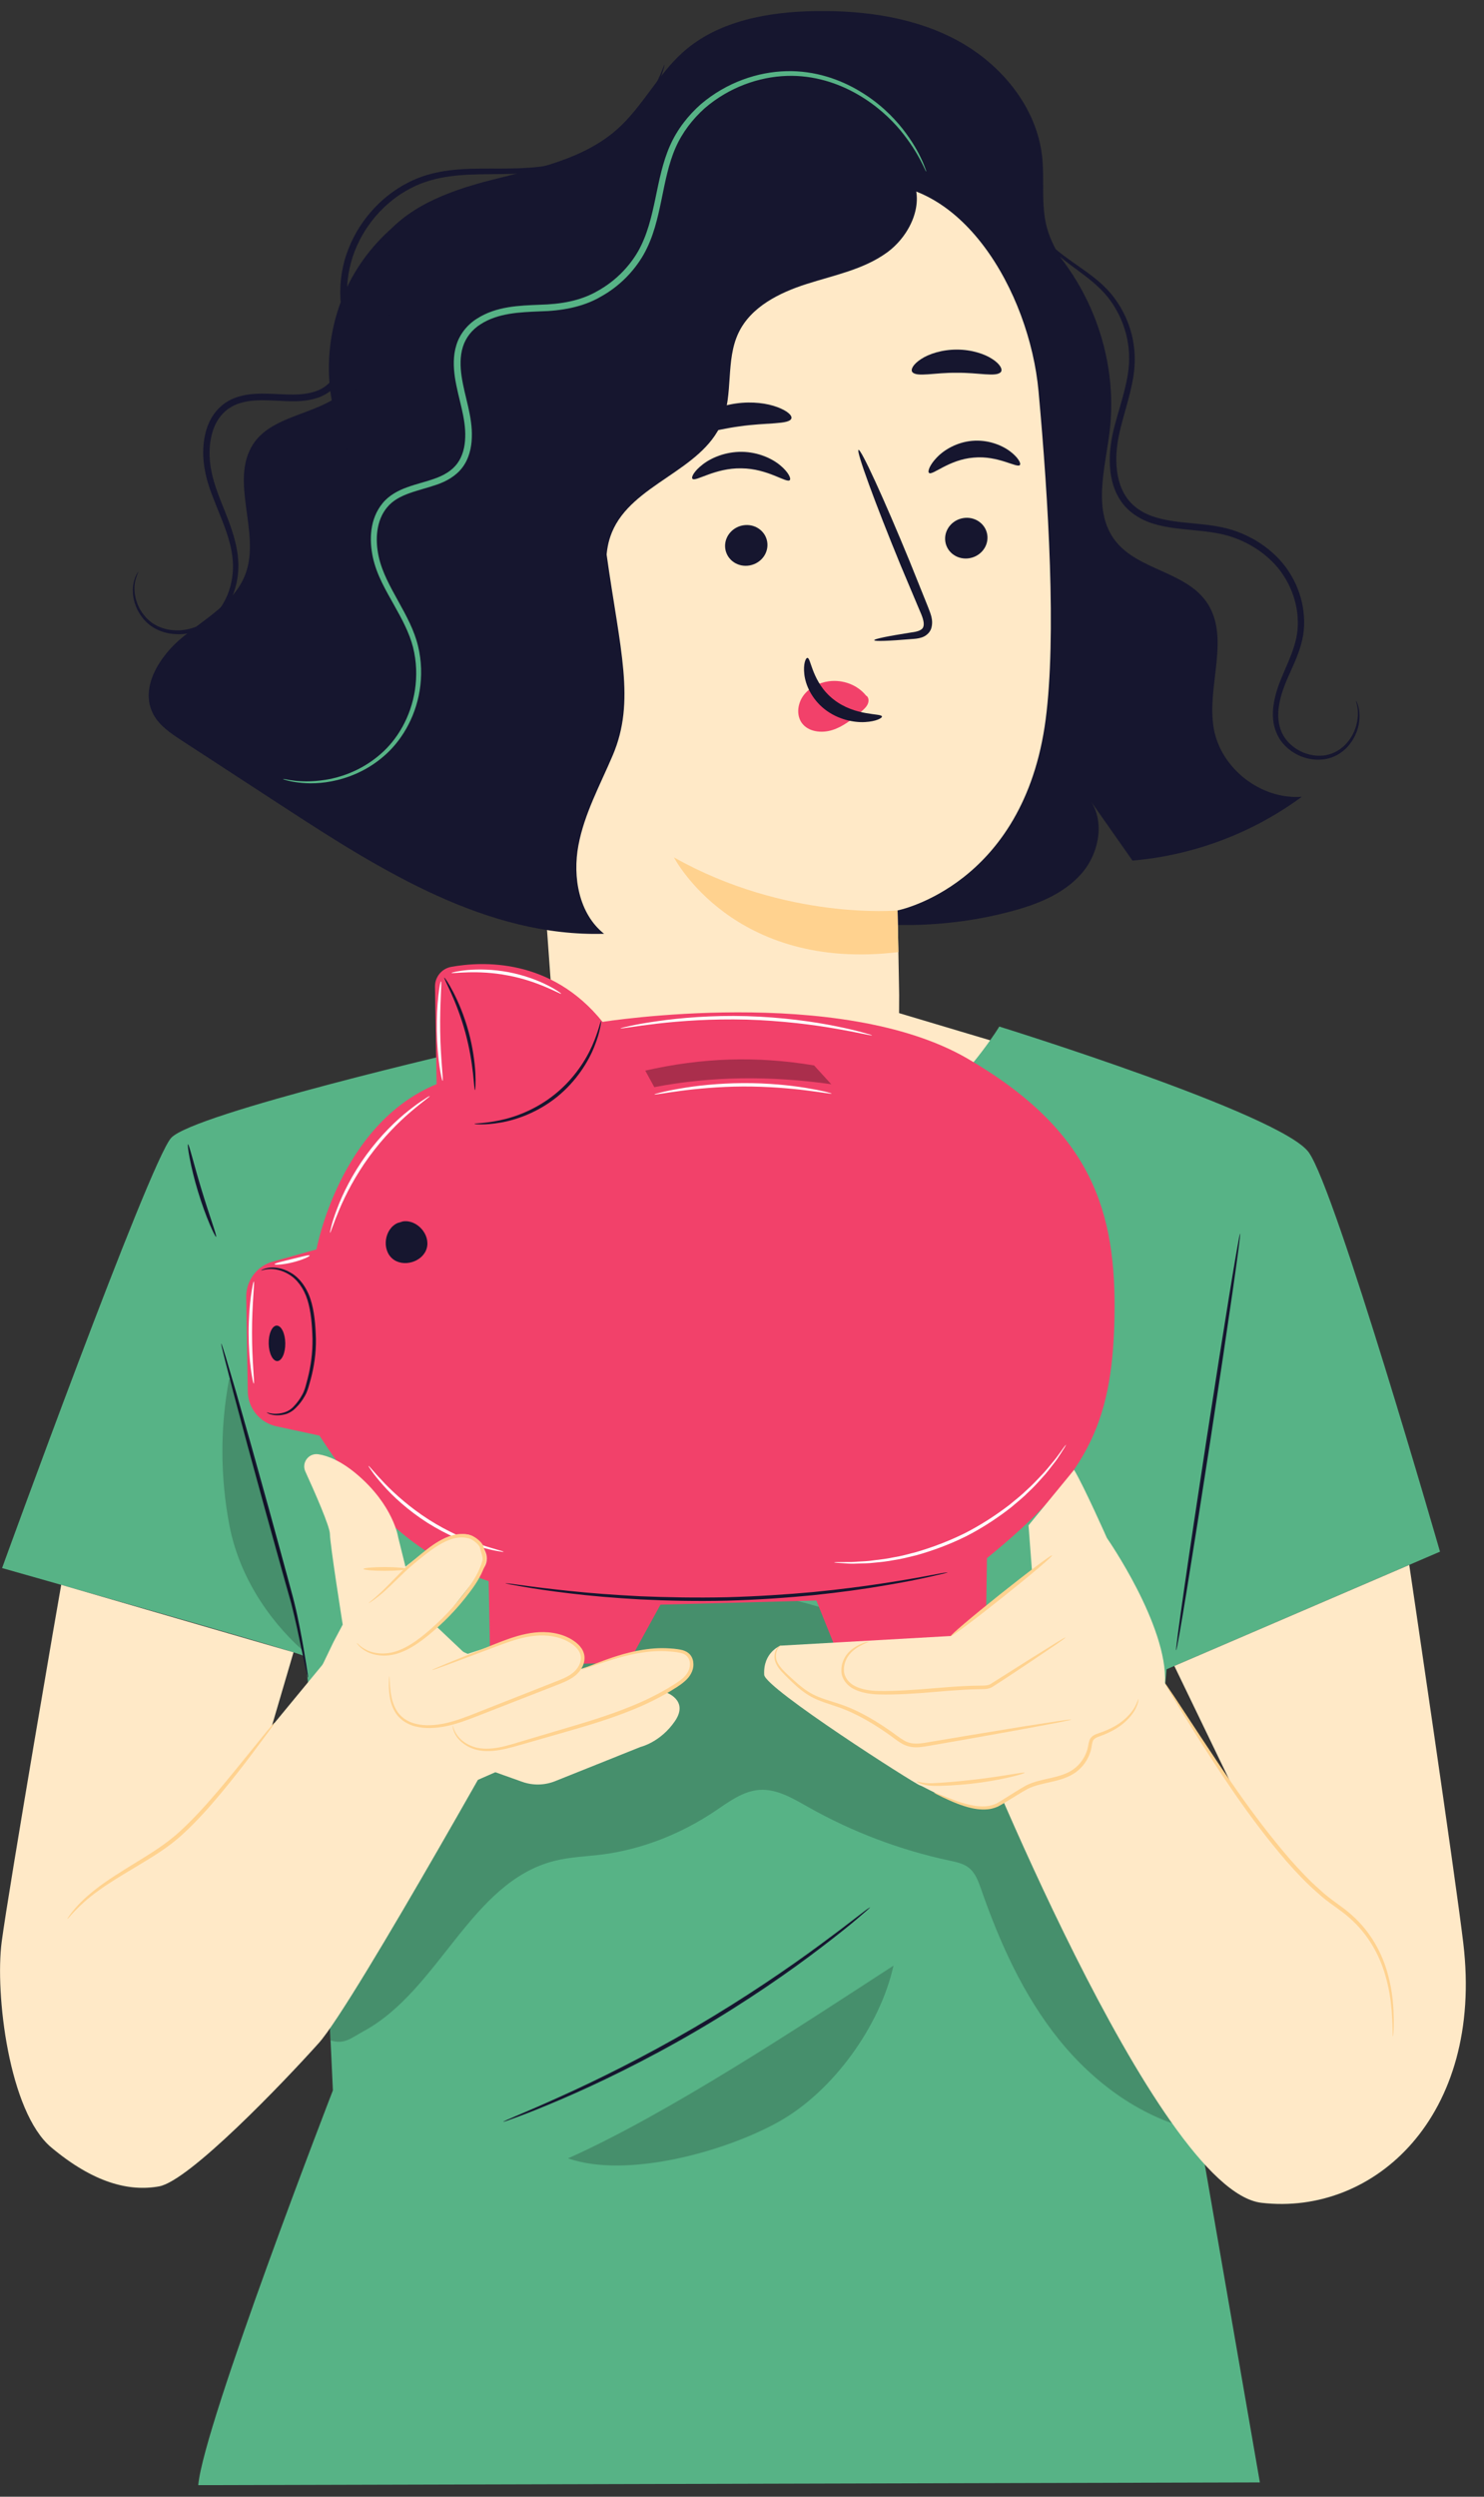 <svg width="66" height="111" viewBox="0 0 66 111" fill="none" xmlns="http://www.w3.org/2000/svg">
<rect x="0" y="0" width="66" height="111" fill="#333333" stroke="none"/>
<g clip-path="url(#clip0_150_60261)">
<path d="M45.85 10.062C48.419 12.296 49.772 15.851 49.344 19.23C49.136 20.871 48.59 22.729 49.598 24.039C50.598 25.336 52.682 25.403 53.636 26.732C54.76 28.298 53.647 30.495 53.982 32.391C54.297 34.174 56.092 35.561 57.898 35.422C55.714 37.035 53.075 38.029 50.367 38.26C49.722 37.344 49.078 36.428 48.434 35.509C49.17 36.474 48.89 37.942 48.087 38.853C47.283 39.763 46.09 40.223 44.913 40.532C39.304 42.014 33.021 40.673 28.504 37.035" fill="#16162F"/>
<path d="M14.169 23.102C14.643 21.86 15.395 20.724 15.736 19.438C16.47 16.675 15.262 13.464 16.741 11.019C17.793 9.276 19.892 8.502 21.863 7.999C23.834 7.496 25.943 7.091 27.46 5.736C28.573 4.742 29.249 3.332 30.359 2.334C31.94 0.913 34.194 0.517 36.318 0.491C38.503 0.465 40.743 0.783 42.653 1.84C44.564 2.898 46.101 4.779 46.347 6.95C46.465 8.008 46.283 9.103 46.563 10.129C46.873 11.259 47.705 12.166 48.191 13.23C49.219 15.478 48.459 18.403 46.462 19.865L30.57 38.44C27.371 39.471 19.834 37.665 17.522 35.229C15.21 32.789 12.97 26.241 14.169 23.102Z" fill="#16162F"/>
<path d="M46.188 17.392C45.786 12.978 42.705 7.635 38.312 8.224L24.654 12.082C23.319 12.262 22.345 13.432 22.409 14.776L24.802 47.907C24.77 47.916 24.741 47.922 24.706 47.93C24.706 47.93 28.079 57.207 37.099 54.115C38.888 53.502 39.659 51.508 39.966 49.471L39.989 44.228C39.945 41.549 39.914 40.451 39.916 40.477C39.916 40.477 45.54 39.382 46.506 31.98C46.985 28.298 46.636 22.296 46.188 17.392Z" fill="#FFE9C7"/>
<path d="M34.13 24.172C34.162 24.672 33.766 25.108 33.246 25.151C32.726 25.195 32.281 24.825 32.249 24.325C32.217 23.828 32.613 23.388 33.133 23.345C33.651 23.302 34.099 23.672 34.13 24.172Z" fill="#16162F"/>
<path d="M43.916 23.848C43.948 24.348 43.552 24.784 43.032 24.828C42.511 24.871 42.066 24.501 42.035 24.004C42.003 23.504 42.399 23.067 42.919 23.024C43.436 22.981 43.884 23.351 43.916 23.848Z" fill="#16162F"/>
<path d="M45.361 20.669C45.251 20.836 44.401 20.238 43.297 20.345C42.193 20.432 41.451 21.169 41.315 21.021C41.248 20.958 41.349 20.663 41.67 20.334C41.985 20.004 42.549 19.66 43.237 19.599C43.925 19.539 44.534 19.782 44.901 20.05C45.271 20.322 45.416 20.594 45.361 20.669Z" fill="#16162F"/>
<path d="M35.125 21.345C34.989 21.498 34.157 20.831 32.975 20.822C31.793 20.796 30.923 21.44 30.796 21.284C30.732 21.215 30.871 20.941 31.252 20.649C31.625 20.357 32.261 20.079 32.998 20.088C33.735 20.099 34.353 20.394 34.709 20.695C35.07 20.998 35.191 21.276 35.125 21.345Z" fill="#16162F"/>
<path d="M38.881 28.463C38.876 28.405 39.506 28.278 40.526 28.119C40.786 28.085 41.029 28.027 41.069 27.848C41.124 27.657 41.008 27.382 40.876 27.082C40.612 26.46 40.341 25.807 40.052 25.125C38.907 22.339 38.069 20.044 38.182 20.001C38.295 19.955 39.315 22.177 40.459 24.963C40.734 25.651 41 26.304 41.251 26.931C41.358 27.223 41.537 27.553 41.413 27.946C41.349 28.142 41.162 28.287 40.997 28.339C40.832 28.394 40.685 28.402 40.558 28.411C39.526 28.498 38.887 28.521 38.881 28.463Z" fill="#16162F"/>
<path d="M39.919 40.477C39.919 40.477 34.969 40.934 29.975 38.119C29.975 38.119 32.599 43.222 39.957 42.327L39.919 40.477Z" fill="#FFD28F"/>
<path d="M38.517 30.925C38.139 30.451 37.489 30.203 36.856 30.29C36.416 30.35 35.977 30.576 35.717 30.943C35.46 31.31 35.416 31.821 35.671 32.157C35.957 32.535 36.532 32.608 37.014 32.457C37.497 32.307 37.905 31.975 38.292 31.645C38.399 31.553 38.509 31.46 38.575 31.336C38.642 31.215 38.65 31.055 38.564 30.957" fill="#F2416A"/>
<path d="M35.908 29.249C36.073 29.235 36.105 30.339 37.073 31.096C38.038 31.856 39.211 31.7 39.223 31.853C39.24 31.923 38.966 32.076 38.471 32.102C37.986 32.131 37.269 31.995 36.677 31.532C36.087 31.067 35.821 30.434 35.772 29.98C35.717 29.521 35.833 29.244 35.908 29.249Z" fill="#16162F"/>
<path d="M35.197 18.602C35.104 18.883 34.084 18.779 32.896 18.955C31.703 19.108 30.752 19.484 30.584 19.241C30.509 19.125 30.671 18.86 31.052 18.582C31.431 18.305 32.038 18.033 32.752 17.935C33.466 17.837 34.125 17.932 34.564 18.097C35.009 18.259 35.237 18.47 35.197 18.602Z" fill="#16162F"/>
<path d="M44.512 16.539C44.312 16.776 43.506 16.559 42.544 16.574C41.581 16.559 40.769 16.779 40.575 16.542C40.489 16.426 40.613 16.192 40.963 15.964C41.307 15.736 41.89 15.542 42.552 15.542C43.214 15.542 43.792 15.736 44.136 15.964C44.483 16.189 44.601 16.423 44.512 16.539Z" fill="#16162F"/>
<path d="M21.631 12.993C22.36 11.981 23.605 11.505 24.787 11.114C29.888 9.427 35.191 8.349 40.547 7.912C41.156 9.036 40.471 10.493 39.431 11.239C38.394 11.984 37.093 12.236 35.873 12.626C34.654 13.016 33.394 13.643 32.845 14.799C32.258 16.027 32.628 17.533 32.105 18.79C31.206 20.952 28.099 21.51 27.212 23.674C26.541 25.313 27.42 27.134 27.576 28.897C27.752 30.894 26.914 32.957 25.394 34.266C24.195 35.298 22.597 35.833 21.019 35.786C20.964 29.457 20.909 23.128 20.854 16.799C20.842 15.481 20.86 14.062 21.631 12.993Z" fill="#16162F"/>
<path d="M8.135 28.316C9.175 27.472 10.464 26.761 10.924 25.501C11.594 23.669 10.204 21.406 11.25 19.758C12.204 18.256 14.788 18.461 15.681 16.92C16.377 15.718 15.701 14.591 15.996 13.519C16.291 12.447 17.874 11.571 18.973 11.756L26.981 24.669C27.576 28.9 28.273 31.168 27.253 33.576C26.692 34.896 25.987 36.177 25.724 37.584C25.461 38.994 25.744 40.619 26.865 41.514C21.692 41.665 16.996 38.731 12.661 35.905C11.132 34.908 9.603 33.911 8.071 32.914C7.595 32.602 7.097 32.269 6.826 31.769C6.187 30.593 7.095 29.16 8.135 28.316Z" fill="#16162F"/>
<path d="M12.589 34.639C12.589 34.639 12.768 34.717 13.135 34.772C13.499 34.827 14.051 34.87 14.745 34.737C15.433 34.605 16.274 34.298 17.042 33.642C17.811 32.995 18.459 31.96 18.664 30.703C18.765 30.076 18.756 29.397 18.591 28.718C18.427 28.035 18.083 27.394 17.727 26.755C17.378 26.116 16.993 25.457 16.837 24.721C16.684 23.995 16.724 23.143 17.222 22.55C17.721 21.946 18.6 21.834 19.424 21.547C19.837 21.406 20.27 21.172 20.562 20.787C20.854 20.403 20.97 19.917 20.984 19.452C21.019 18.507 20.661 17.626 20.531 16.738C20.464 16.293 20.456 15.837 20.586 15.421C20.716 15.004 20.999 14.649 21.38 14.412C22.149 13.918 23.103 13.88 24.022 13.842C24.944 13.822 25.915 13.661 26.715 13.192C27.524 12.747 28.186 12.082 28.628 11.311C29.068 10.531 29.253 9.678 29.42 8.875C29.585 8.068 29.735 7.282 30.039 6.583C30.342 5.886 30.808 5.291 31.339 4.814C32.426 3.875 33.767 3.415 34.984 3.375C36.209 3.332 37.301 3.71 38.142 4.196C38.989 4.684 39.614 5.277 40.053 5.805C40.931 6.88 41.154 7.646 41.194 7.623C41.2 7.62 41.186 7.574 41.151 7.487C41.116 7.401 41.073 7.265 40.992 7.1C40.842 6.765 40.579 6.285 40.145 5.73C39.712 5.181 39.09 4.563 38.229 4.051C37.377 3.54 36.255 3.132 34.978 3.164C33.712 3.193 32.322 3.655 31.175 4.629C30.614 5.123 30.12 5.745 29.796 6.479C29.472 7.213 29.316 8.016 29.149 8.82C28.981 9.62 28.793 10.441 28.38 11.172C27.961 11.895 27.334 12.519 26.574 12.938C25.814 13.38 24.929 13.525 24.007 13.548C23.1 13.585 22.08 13.611 21.218 14.163C20.791 14.426 20.447 14.851 20.299 15.334C20.146 15.816 20.164 16.319 20.233 16.785C20.378 17.724 20.724 18.576 20.69 19.446C20.678 19.874 20.574 20.29 20.331 20.614C20.088 20.938 19.721 21.143 19.328 21.279C18.935 21.423 18.516 21.513 18.109 21.663C17.704 21.807 17.294 22.027 17.014 22.374C16.438 23.076 16.418 24.01 16.583 24.778C16.756 25.573 17.161 26.244 17.514 26.879C17.872 27.515 18.207 28.134 18.369 28.775C18.531 29.42 18.545 30.067 18.456 30.671C18.271 31.882 17.664 32.885 16.933 33.518C16.201 34.162 15.389 34.48 14.722 34.625C13.361 34.896 12.589 34.584 12.589 34.639Z" fill="#57B386"/>
<path d="M6.15 25.42C6.15 25.42 6.04 25.541 5.959 25.833C5.878 26.119 5.861 26.599 6.118 27.122C6.251 27.377 6.447 27.645 6.742 27.848C7.034 28.047 7.415 28.18 7.829 28.194C8.65 28.244 9.641 27.796 10.155 26.871C10.415 26.42 10.571 25.882 10.6 25.319C10.626 24.75 10.508 24.166 10.32 23.599C9.964 22.463 9.277 21.342 9.323 20.036C9.34 19.403 9.522 18.724 10.008 18.293C10.491 17.851 11.204 17.77 11.909 17.799C12.617 17.811 13.383 17.938 14.152 17.678C14.531 17.545 14.877 17.288 15.106 16.949C15.34 16.614 15.47 16.224 15.539 15.831C15.675 15.03 15.522 14.262 15.464 13.53C15.386 12.796 15.467 12.082 15.687 11.412C16.132 10.074 17.094 8.982 18.239 8.383C19.389 7.765 20.684 7.756 21.851 7.742C23.027 7.736 24.163 7.719 25.137 7.386C26.111 7.074 26.909 6.574 27.518 6.045C28.134 5.522 28.562 4.962 28.862 4.482C29.458 3.511 29.556 2.878 29.556 2.878C29.521 2.863 29.38 3.485 28.764 4.421C28.455 4.881 28.021 5.418 27.409 5.918C26.805 6.421 26.021 6.895 25.073 7.184C24.128 7.49 23.027 7.499 21.848 7.493C20.681 7.496 19.337 7.487 18.109 8.138C16.898 8.765 15.88 9.909 15.403 11.32C15.166 12.022 15.083 12.799 15.161 13.554C15.221 14.305 15.36 15.053 15.236 15.779C15.126 16.501 14.719 17.175 14.042 17.394C13.378 17.626 12.635 17.519 11.909 17.504C11.193 17.478 10.378 17.553 9.808 18.079C9.239 18.594 9.054 19.354 9.04 20.027C9.019 20.715 9.193 21.38 9.418 21.969C9.641 22.565 9.892 23.122 10.077 23.674C10.265 24.224 10.381 24.778 10.36 25.307C10.34 25.836 10.201 26.342 9.964 26.764C9.496 27.628 8.595 28.053 7.826 28.024C7.441 28.018 7.089 27.902 6.814 27.726C6.54 27.547 6.346 27.301 6.213 27.064C5.956 26.579 5.95 26.122 6.011 25.842C6.077 25.562 6.167 25.429 6.15 25.42Z" fill="#16162F"/>
<path d="M60.315 31.16C60.265 31.154 60.569 31.668 60.231 32.506C60.063 32.899 59.702 33.373 59.107 33.541C58.526 33.709 57.74 33.518 57.24 32.931C56.991 32.642 56.855 32.252 56.849 31.83C56.841 31.408 56.948 30.969 57.109 30.535C57.427 29.677 58.032 28.755 58 27.613C57.991 26.507 57.488 25.351 56.578 24.559C56.127 24.16 55.595 23.845 55.014 23.634C54.433 23.414 53.803 23.342 53.191 23.281C52.578 23.221 51.974 23.174 51.419 23.007C50.867 22.845 50.373 22.536 50.075 22.076C49.775 21.62 49.659 21.065 49.648 20.527C49.636 19.984 49.725 19.455 49.858 18.944C50.119 17.923 50.477 16.938 50.468 15.952C50.465 14.973 50.136 14.082 49.671 13.403C49.205 12.71 48.581 12.27 48.061 11.903C47.535 11.536 47.084 11.218 46.763 10.909C46.104 10.294 46.009 9.762 45.971 9.782C45.966 9.785 45.971 9.814 45.989 9.875C46.009 9.932 46.026 10.025 46.078 10.132C46.168 10.354 46.356 10.666 46.679 10.993C46.997 11.325 47.445 11.661 47.96 12.039C48.471 12.421 49.061 12.857 49.492 13.522C49.925 14.178 50.225 15.027 50.217 15.952C50.217 16.883 49.864 17.84 49.587 18.877C49.448 19.397 49.347 19.958 49.356 20.533C49.364 21.105 49.483 21.718 49.824 22.238C50.165 22.764 50.731 23.119 51.327 23.293C51.925 23.472 52.546 23.515 53.156 23.579C53.766 23.64 54.361 23.709 54.907 23.914C55.454 24.114 55.956 24.409 56.378 24.778C57.231 25.515 57.702 26.588 57.719 27.616C57.76 28.66 57.199 29.547 56.873 30.449C56.708 30.902 56.598 31.373 56.612 31.836C56.624 32.295 56.786 32.749 57.072 33.067C57.641 33.714 58.505 33.899 59.147 33.7C59.806 33.495 60.17 32.972 60.332 32.55C60.499 32.113 60.479 31.738 60.433 31.503C60.387 31.267 60.315 31.16 60.315 31.16Z" fill="#16162F"/>
<path d="M19.958 10.161C19.464 11.796 18.016 12.935 17.068 14.357C15.73 16.363 15.424 18.877 15.392 21.287C15.461 20.151 15.005 19.059 14.782 17.944C14.392 15.984 14.745 13.886 15.756 12.161C16.768 10.435 18.424 9.103 20.325 8.484" fill="#16162F"/>
<path d="M23.117 45.873C24.085 45.601 18.323 47.803 18.207 47.841L23.354 56.222L43.307 60.467L50.812 48.271L35.642 43.746L23.117 45.873Z" fill="#FFE9C7"/>
<path d="M51.884 74.212L64.043 68.984C64.043 68.984 59.422 52.936 58.208 51.234C56.991 49.531 44.443 45.639 44.443 45.639C44.443 45.639 40.105 52.872 32.689 53.361C25.273 53.846 22.461 53.078 21.002 46.633C21.002 46.633 8.583 49.5 7.609 50.592C6.635 51.687 0.092 69.713 0.092 69.713C0.092 69.713 12.982 73.36 13.467 73.602C13.953 73.845 14.805 92.934 14.805 92.934C14.805 92.934 9.048 107.809 8.817 110.485L56.032 110.364L51.156 82.235L51.884 74.212Z" fill="#57B386"/>
<path d="M9.84 59.736C9.852 59.733 9.921 59.938 10.034 60.308C10.152 60.71 10.308 61.242 10.499 61.886C10.883 63.221 11.404 65.068 11.967 67.109C12.245 68.129 12.511 69.103 12.753 69.99C12.869 70.432 12.993 70.854 13.091 71.253C13.19 71.652 13.268 72.025 13.334 72.365C13.467 73.047 13.557 73.602 13.62 73.987C13.681 74.371 13.713 74.582 13.701 74.585C13.695 74.585 13.678 74.536 13.655 74.435C13.626 74.316 13.594 74.172 13.554 73.998C13.467 73.591 13.351 73.047 13.213 72.389C13.138 72.05 13.054 71.68 12.953 71.287C12.843 70.894 12.724 70.475 12.6 70.036C12.354 69.149 12.083 68.178 11.8 67.158C11.236 65.114 10.736 63.262 10.381 61.918C10.213 61.268 10.074 60.73 9.97 60.326C9.875 59.95 9.829 59.739 9.84 59.736Z" fill="#16162F"/>
<path d="M38.697 84.796C38.7 84.801 38.654 84.847 38.558 84.931C38.449 85.027 38.31 85.145 38.139 85.293C37.775 85.605 37.232 86.038 36.547 86.561C35.183 87.608 33.232 88.969 30.966 90.295C28.698 91.619 26.553 92.648 24.975 93.324C24.186 93.662 23.539 93.922 23.088 94.087C22.877 94.165 22.707 94.226 22.568 94.275C22.449 94.315 22.386 94.335 22.383 94.33C22.38 94.324 22.441 94.295 22.556 94.243C22.689 94.185 22.857 94.113 23.065 94.023C23.507 93.838 24.146 93.561 24.926 93.208C26.49 92.506 28.62 91.46 30.88 90.142C33.137 88.821 35.093 87.477 36.472 86.46C37.163 85.951 37.717 85.532 38.093 85.238C38.272 85.102 38.417 84.992 38.532 84.902C38.639 84.83 38.694 84.793 38.697 84.796Z" fill="#16162F"/>
<g opacity="0.2">
<path d="M48.249 78.417C45.951 75.686 42.743 73.868 39.44 72.513C36.09 71.134 32.414 70.16 28.86 70.857C25.582 71.499 22.75 73.49 20.048 75.455C19.163 76.099 18.265 76.758 17.609 77.634C16.898 78.579 16.511 79.724 16.155 80.853C15.233 83.778 15.317 87.18 14.678 90.18L14.704 90.714C15.323 90.902 15.6 90.616 16.167 90.307C19.554 88.469 20.926 83.663 24.669 82.729C25.348 82.559 26.053 82.538 26.75 82.452C28.553 82.223 30.29 81.53 31.802 80.518C32.414 80.108 33.036 79.628 33.773 79.576C34.55 79.521 35.264 79.955 35.94 80.336C37.902 81.443 40.035 82.252 42.237 82.72C42.532 82.784 42.839 82.845 43.078 83.03C43.379 83.261 43.512 83.642 43.639 84.001C44.466 86.376 45.515 88.709 47.09 90.668C48.668 92.627 50.818 94.2 53.277 94.726C52.78 88.96 51.971 82.842 48.249 78.417Z" fill="#000007"/>
</g>
<g opacity="0.2">
<path d="M25.262 95.957C27.871 96.864 32.215 95.676 34.628 94.332C37.041 92.989 39.137 90.084 39.738 87.388C35.672 90.026 29.692 93.986 25.262 95.957Z" fill="#000007"/>
</g>
<g opacity="0.2">
<path d="M11.794 66.713C11.233 64.958 10.814 63.086 10.251 61.331H10.187C9.785 63.47 9.794 65.684 10.204 67.822C10.615 69.961 11.846 71.926 13.467 73.38C13.126 71.337 12.502 68.918 11.794 66.713Z" fill="#000007"/>
</g>
<path d="M9.612 54.988C9.569 55.005 9.155 54.13 8.809 52.985C8.459 51.841 8.317 50.881 8.361 50.872C8.41 50.864 8.629 51.8 8.976 52.933C9.32 54.066 9.658 54.968 9.612 54.988Z" fill="#16162F"/>
<path d="M55.153 54.846C55.202 54.855 54.604 59.005 53.818 64.12C53.032 69.236 52.358 73.374 52.309 73.368C52.26 73.36 52.858 69.21 53.644 64.094C54.43 58.979 55.106 54.837 55.153 54.846Z" fill="#16162F"/>
<path d="M43.05 47.075C37.356 43.751 26.799 45.431 26.799 45.431C24.505 42.581 21.441 42.734 20.063 42.986C19.641 43.064 19.34 43.439 19.346 43.867L19.418 48.199C15.092 49.979 14.075 55.546 14.075 55.546L12.127 56.092C11.421 56.288 10.939 56.939 10.95 57.67L11.02 61.863C11.031 62.612 11.56 63.253 12.291 63.412L14.21 63.825C16.491 67.374 18.725 69.29 21.733 70.296L21.805 74.03L27.952 73.929L29.374 71.34L36.307 71.157L37.443 73.975L43.827 73.666L43.894 69.273C48.275 65.701 49.463 63.412 49.564 58.626C49.668 53.846 48.561 50.289 43.05 47.075Z" fill="#F2416A"/>
<path d="M17.684 54.372C17.103 54.629 16.967 55.537 17.447 55.953C17.927 56.369 18.805 56.106 18.979 55.496C19.152 54.887 18.543 54.202 17.915 54.303" fill="#16162F"/>
<path d="M21.123 48.465C21.1 48.465 21.086 48.173 21.034 47.702C20.982 47.234 20.881 46.589 20.693 45.896C20.502 45.202 20.262 44.595 20.069 44.165C19.875 43.734 19.739 43.474 19.759 43.462C19.774 43.454 19.944 43.694 20.164 44.118C20.384 44.54 20.644 45.15 20.837 45.855C21.028 46.56 21.115 47.217 21.141 47.693C21.164 48.17 21.141 48.465 21.123 48.465Z" fill="#16162F"/>
<g opacity="0.3">
<path d="M28.698 47.598L29.1 48.332C31.623 47.846 34.247 47.818 36.969 48.202L36.206 47.367C33.649 46.939 31.215 47.023 28.698 47.598Z" fill="#000007"/>
</g>
<path d="M12.688 59.716C12.693 60.152 12.534 60.508 12.332 60.511C12.13 60.514 11.956 60.164 11.95 59.727C11.942 59.291 12.104 58.936 12.306 58.933C12.508 58.93 12.682 59.279 12.688 59.716Z" fill="#16162F"/>
<path d="M11.864 62.797C11.869 62.782 11.985 62.846 12.213 62.854C12.43 62.854 12.794 62.825 13.066 62.525C13.204 62.38 13.34 62.201 13.45 61.993C13.563 61.788 13.615 61.537 13.687 61.271C13.82 60.745 13.907 60.152 13.898 59.528C13.881 58.904 13.832 58.3 13.673 57.791C13.514 57.28 13.213 56.878 12.869 56.67C12.528 56.453 12.187 56.407 11.965 56.421C11.739 56.436 11.621 56.493 11.615 56.479C11.612 56.473 11.641 56.459 11.696 56.433C11.754 56.41 11.84 56.381 11.959 56.363C12.19 56.329 12.554 56.361 12.924 56.58C13.3 56.788 13.632 57.219 13.806 57.751C13.982 58.285 14.031 58.895 14.051 59.531C14.06 60.17 13.964 60.776 13.823 61.308C13.748 61.571 13.69 61.831 13.563 62.054C13.441 62.273 13.297 62.456 13.144 62.603C12.996 62.756 12.806 62.852 12.644 62.886C12.479 62.927 12.332 62.927 12.213 62.915C12.095 62.901 12.005 62.875 11.95 62.849C11.887 62.82 11.861 62.8 11.864 62.797Z" fill="#16162F"/>
<path d="M42.139 69.909C42.139 69.915 42.073 69.932 41.946 69.964C41.801 69.996 41.616 70.039 41.385 70.094C40.897 70.207 40.186 70.348 39.301 70.496C38.417 70.649 37.362 70.793 36.183 70.918C35.004 71.033 33.703 71.126 32.336 71.163C30.969 71.195 29.666 71.166 28.481 71.108C27.299 71.042 26.236 70.949 25.346 70.84C24.455 70.733 23.739 70.629 23.244 70.539C23.01 70.496 22.823 70.464 22.678 70.438C22.548 70.412 22.481 70.397 22.481 70.392C22.481 70.386 22.551 70.392 22.684 70.406C22.828 70.426 23.019 70.449 23.256 70.481C23.75 70.553 24.47 70.64 25.36 70.733C26.25 70.828 27.311 70.909 28.493 70.967C29.675 71.016 30.972 71.039 32.336 71.01C33.7 70.972 34.995 70.886 36.174 70.779C37.351 70.663 38.406 70.527 39.29 70.389C40.174 70.253 40.888 70.129 41.379 70.033C41.613 69.99 41.801 69.958 41.946 69.929C42.07 69.912 42.139 69.903 42.139 69.909Z" fill="#16162F"/>
<path d="M26.73 45.399C26.738 45.402 26.73 45.511 26.689 45.708C26.649 45.904 26.571 46.185 26.438 46.517C26.178 47.182 25.643 48.06 24.785 48.757C23.927 49.453 22.956 49.794 22.253 49.91C21.901 49.971 21.609 49.991 21.409 49.988C21.21 49.988 21.1 49.974 21.1 49.965C21.1 49.936 21.542 49.953 22.233 49.806C22.921 49.664 23.857 49.318 24.692 48.638C25.528 47.962 26.062 47.118 26.343 46.474C26.626 45.829 26.701 45.393 26.73 45.399Z" fill="#16162F"/>
<path d="M19.112 48.731C19.127 48.754 18.771 48.994 18.248 49.445C17.722 49.893 17.043 50.572 16.421 51.422C15.8 52.274 15.364 53.127 15.095 53.765C14.826 54.401 14.702 54.814 14.679 54.809C14.67 54.806 14.69 54.702 14.739 54.511C14.786 54.32 14.872 54.051 14.997 53.725C15.242 53.072 15.67 52.199 16.3 51.335C16.93 50.474 17.632 49.797 18.181 49.367C18.456 49.15 18.684 48.985 18.852 48.884C19.011 48.774 19.106 48.722 19.112 48.731Z" fill="white"/>
<path d="M12.21 56.205C12.205 56.161 12.554 56.083 12.982 55.976C13.41 55.872 13.757 55.777 13.771 55.817C13.786 55.855 13.456 56.014 13.02 56.121C12.58 56.23 12.213 56.245 12.21 56.205Z" fill="white"/>
<path d="M11.285 61.511C11.265 61.514 11.21 61.265 11.155 60.855C11.101 60.444 11.057 59.875 11.057 59.245C11.057 58.615 11.103 58.042 11.158 57.632C11.213 57.222 11.268 56.973 11.288 56.976C11.335 56.982 11.204 57.993 11.207 59.245C11.204 60.493 11.332 61.502 11.285 61.511Z" fill="white"/>
<path d="M19.612 43.627C19.658 43.633 19.557 44.621 19.577 45.841C19.594 47.06 19.727 48.046 19.684 48.052C19.664 48.055 19.606 47.812 19.548 47.413C19.49 47.014 19.438 46.459 19.427 45.844C19.418 45.228 19.45 44.67 19.496 44.272C19.542 43.87 19.591 43.627 19.612 43.627Z" fill="white"/>
<path d="M24.956 44.179C24.935 44.225 23.956 43.618 22.586 43.367C21.219 43.098 20.086 43.303 20.083 43.254C20.08 43.237 20.358 43.165 20.817 43.124C21.277 43.084 21.921 43.09 22.615 43.22C23.308 43.353 23.909 43.581 24.323 43.789C24.736 43.994 24.964 44.165 24.956 44.179Z" fill="white"/>
<path d="M36.987 48.618C36.981 48.641 36.544 48.563 35.834 48.474C35.123 48.384 34.137 48.3 33.045 48.303C31.952 48.309 30.967 48.404 30.256 48.5C29.545 48.595 29.108 48.679 29.105 48.656C29.103 48.644 29.21 48.615 29.406 48.566C29.6 48.517 29.886 48.456 30.241 48.396C30.949 48.271 31.944 48.159 33.045 48.153C34.146 48.147 35.14 48.251 35.848 48.367C36.203 48.425 36.489 48.482 36.686 48.529C36.883 48.578 36.989 48.609 36.987 48.618Z" fill="white"/>
<path d="M38.784 46.032C38.781 46.04 38.625 46.014 38.345 45.956C38.067 45.896 37.66 45.818 37.16 45.731C36.157 45.555 34.758 45.376 33.206 45.329C31.651 45.289 30.247 45.39 29.235 45.508C28.73 45.569 28.319 45.624 28.039 45.667C27.756 45.711 27.6 45.728 27.597 45.719C27.594 45.708 27.747 45.67 28.027 45.61C28.308 45.546 28.715 45.474 29.221 45.402C30.232 45.254 31.648 45.133 33.209 45.176C34.773 45.222 36.177 45.419 37.18 45.624C37.683 45.725 38.085 45.821 38.359 45.899C38.637 45.974 38.787 46.02 38.784 46.032Z" fill="white"/>
<path d="M22.395 68.99C22.392 69.001 22.291 68.987 22.109 68.955C21.927 68.926 21.667 68.863 21.349 68.77C20.713 68.585 19.858 68.236 19.002 67.695C18.147 67.149 17.47 66.522 17.034 66.025C16.814 65.776 16.647 65.568 16.543 65.415C16.436 65.265 16.381 65.178 16.39 65.172C16.41 65.158 16.658 65.481 17.112 65.953C17.566 66.424 18.242 67.031 19.083 67.568C19.927 68.103 20.762 68.461 21.381 68.669C22.002 68.88 22.401 68.964 22.395 68.99Z" fill="white"/>
<path d="M47.408 64.236C47.416 64.242 47.33 64.386 47.162 64.643C47.081 64.773 46.977 64.93 46.839 65.1C46.703 65.27 46.558 65.476 46.37 65.675C46.188 65.88 45.986 66.106 45.749 66.325C45.524 66.557 45.252 66.773 44.974 67.01C44.402 67.458 43.735 67.906 42.986 68.291C42.232 68.666 41.477 68.941 40.778 69.137C40.426 69.224 40.09 69.311 39.77 69.357C39.452 69.421 39.151 69.45 38.877 69.475C38.602 69.51 38.353 69.504 38.137 69.513C37.917 69.525 37.729 69.516 37.576 69.504C37.27 69.487 37.102 69.473 37.102 69.461C37.102 69.45 37.273 69.447 37.579 69.447C37.732 69.45 37.917 69.45 38.134 69.429C38.35 69.415 38.596 69.412 38.868 69.368C39.139 69.337 39.434 69.302 39.749 69.236C40.067 69.186 40.397 69.094 40.743 69.004C41.434 68.802 42.177 68.528 42.923 68.158C43.662 67.779 44.324 67.34 44.894 66.903C45.171 66.675 45.44 66.464 45.668 66.239C45.908 66.025 46.11 65.808 46.298 65.609C46.492 65.415 46.639 65.219 46.781 65.054C46.922 64.889 47.035 64.739 47.122 64.615C47.295 64.366 47.399 64.23 47.408 64.236Z" fill="white"/>
<path d="M2.722 70.458C2.714 70.455 0.378 84.024 0.075 86.33C-0.228 88.636 0.396 93.89 2.277 95.468C4.159 97.046 5.742 97.445 7.078 97.202C8.413 96.96 12.6 92.59 14.181 90.827C15.759 89.067 23.684 74.81 23.684 74.81L16.366 71.556L12.089 76.744L13.054 73.458L2.722 70.458Z" fill="#FFE9C7"/>
<path d="M12.222 76.582C12.231 76.591 12.13 76.738 11.936 76.998C11.722 77.284 11.444 77.654 11.115 78.099C10.762 78.562 10.341 79.108 9.849 79.698C9.358 80.287 8.8 80.926 8.144 81.53C7.488 82.142 6.745 82.573 6.092 82.969C5.433 83.362 4.844 83.715 4.378 84.056C3.436 84.726 3.029 85.333 3 85.307C2.994 85.304 3.017 85.264 3.066 85.194C3.115 85.125 3.188 85.018 3.295 84.897C3.503 84.645 3.838 84.31 4.303 83.954C4.766 83.596 5.352 83.229 6.008 82.827C6.659 82.423 7.384 81.995 8.026 81.397C8.67 80.802 9.228 80.171 9.725 79.588C10.219 79.004 10.653 78.466 11.017 78.016C11.367 77.585 11.658 77.227 11.884 76.949C12.089 76.709 12.21 76.576 12.222 76.582Z" fill="#FFD28F"/>
<path d="M18.011 69.672C18.011 69.672 20.294 67.753 21.013 68.311C21.733 68.869 21.776 69.383 21.476 69.77C21.175 70.157 19.45 72.348 19.45 72.348L20.724 73.553L22.993 72.814L23.967 72.582C23.967 72.582 26.302 72.637 25.805 74.206C25.805 74.206 28.218 73.438 28.654 73.4C29.322 73.345 31.001 73.178 30.761 74.047C30.518 74.929 29.588 75.227 29.588 75.227C29.588 75.227 30.663 75.57 30.019 76.516C29.374 77.461 28.487 77.666 28.487 77.666L24.684 79.189C24.218 79.374 23.701 79.385 23.23 79.218L22.03 78.79L19.669 79.822C19.669 79.822 14.904 78.449 14.216 74.282L14.837 72.99L15.242 72.227C15.242 72.227 14.678 68.672 14.672 68.192C14.667 67.857 13.991 66.32 13.58 65.421C13.401 65.025 13.73 64.588 14.161 64.655C14.589 64.721 15.167 64.95 15.869 65.542C17.508 66.929 17.71 68.351 17.71 68.351L18.057 69.75" fill="#FFE9C7"/>
<path d="M16.398 71.273C16.389 71.261 16.557 71.143 16.828 70.894C17.106 70.652 17.467 70.259 17.935 69.79C18.169 69.553 18.45 69.317 18.75 69.071C19.054 68.825 19.386 68.562 19.797 68.374C20.002 68.282 20.227 68.21 20.47 68.198C20.591 68.192 20.716 68.201 20.834 68.23C20.892 68.244 20.958 68.256 21.019 68.288C21.077 68.317 21.129 68.351 21.181 68.386C21.282 68.461 21.38 68.542 21.458 68.66C21.499 68.721 21.516 68.808 21.528 68.854L21.58 69.028C21.609 69.146 21.661 69.282 21.614 69.438C21.58 69.562 21.536 69.684 21.484 69.802C21.282 70.282 20.976 70.683 20.681 71.056C20.383 71.432 20.068 71.773 19.753 72.079C19.114 72.68 18.496 73.198 17.86 73.449C17.224 73.709 16.632 73.605 16.302 73.426C16.135 73.339 16.022 73.238 15.959 73.166C15.892 73.094 15.866 73.048 15.872 73.045C15.886 73.03 16.002 73.215 16.331 73.368C16.655 73.522 17.216 73.602 17.817 73.339C18.415 73.088 19.025 72.571 19.646 71.97C19.956 71.663 20.262 71.325 20.554 70.955C20.843 70.582 21.14 70.189 21.331 69.736C21.38 69.623 21.421 69.507 21.453 69.392C21.484 69.305 21.45 69.189 21.418 69.074L21.366 68.895C21.346 68.82 21.346 68.785 21.317 68.744C21.265 68.66 21.175 68.58 21.085 68.516C21.039 68.484 20.993 68.452 20.944 68.429C20.901 68.403 20.851 68.397 20.797 68.383C20.689 68.357 20.583 68.348 20.473 68.354C20.256 68.363 20.048 68.426 19.854 68.513C19.467 68.689 19.135 68.938 18.831 69.178C18.528 69.421 18.25 69.646 18.013 69.874C17.537 70.331 17.158 70.712 16.866 70.944C16.721 71.062 16.603 71.146 16.522 71.198C16.444 71.25 16.401 71.276 16.398 71.273Z" fill="#FFD28F"/>
<path d="M18.059 69.753C18.059 69.799 17.635 69.837 17.111 69.837C16.588 69.837 16.164 69.799 16.164 69.753C16.164 69.707 16.588 69.669 17.111 69.669C17.635 69.669 18.059 69.707 18.059 69.753Z" fill="#FFD28F"/>
<path d="M19.219 74.244C19.216 74.238 19.273 74.209 19.389 74.16C19.519 74.105 19.684 74.036 19.886 73.949C20.34 73.764 20.964 73.513 21.727 73.204C22.117 73.05 22.542 72.871 23.019 72.733C23.496 72.597 24.039 72.504 24.606 72.597C24.886 72.643 25.172 72.735 25.429 72.891C25.678 73.045 25.95 73.276 25.993 73.628C26.027 73.972 25.837 74.29 25.582 74.495C25.322 74.704 25.013 74.816 24.718 74.932C23.528 75.397 22.395 75.839 21.36 76.244C20.846 76.446 20.346 76.637 19.857 76.741C19.369 76.842 18.889 76.862 18.47 76.753C18.048 76.651 17.713 76.383 17.551 76.079C17.384 75.779 17.334 75.484 17.311 75.25C17.288 75.013 17.294 74.831 17.297 74.706C17.302 74.582 17.311 74.519 17.314 74.519C17.331 74.519 17.317 74.779 17.375 75.241C17.41 75.469 17.464 75.753 17.632 76.033C17.794 76.313 18.1 76.55 18.499 76.64C18.895 76.738 19.357 76.712 19.828 76.608C20.302 76.501 20.791 76.31 21.305 76.105C22.337 75.698 23.47 75.25 24.658 74.782C24.955 74.666 25.25 74.556 25.478 74.371C25.704 74.192 25.86 73.915 25.831 73.649C25.802 73.383 25.58 73.172 25.346 73.03C25.108 72.886 24.843 72.796 24.58 72.75C24.045 72.657 23.525 72.738 23.057 72.865C22.585 72.996 22.161 73.166 21.77 73.313C21.002 73.602 20.372 73.837 19.912 74.01C19.704 74.085 19.537 74.143 19.404 74.192C19.282 74.233 19.221 74.25 19.219 74.244Z" fill="#FFD28F"/>
<path d="M25.86 74.227C25.857 74.221 25.915 74.195 26.022 74.149C26.149 74.1 26.305 74.036 26.496 73.958C26.912 73.802 27.513 73.562 28.299 73.397C28.692 73.319 29.131 73.261 29.605 73.276C29.842 73.287 30.082 73.296 30.339 73.357C30.466 73.391 30.602 73.455 30.698 73.571C30.793 73.686 30.836 73.834 30.839 73.978C30.851 74.273 30.68 74.55 30.466 74.735C30.25 74.929 30.004 75.068 29.759 75.218C29.261 75.51 28.727 75.773 28.16 76.004C27.03 76.466 25.915 76.779 24.906 77.07C24.403 77.215 23.924 77.354 23.473 77.481C23.025 77.608 22.606 77.738 22.207 77.805C21.811 77.871 21.432 77.868 21.12 77.773C20.808 77.677 20.574 77.513 20.421 77.345C20.265 77.18 20.192 77.01 20.161 76.897C20.129 76.781 20.135 76.718 20.135 76.718C20.158 76.706 20.155 76.987 20.464 77.299C20.617 77.452 20.849 77.599 21.143 77.683C21.438 77.764 21.799 77.761 22.184 77.689C22.568 77.617 22.981 77.481 23.429 77.348C23.877 77.215 24.357 77.07 24.86 76.923C25.866 76.623 26.978 76.308 28.094 75.848C28.652 75.623 29.18 75.362 29.672 75.076C29.912 74.929 30.16 74.79 30.357 74.617C30.556 74.446 30.692 74.218 30.683 73.978C30.689 73.735 30.527 73.545 30.299 73.493C30.073 73.438 29.825 73.423 29.597 73.409C29.137 73.389 28.706 73.441 28.319 73.51C27.545 73.657 26.938 73.877 26.516 74.016C26.319 74.082 26.157 74.134 26.03 74.178C25.921 74.218 25.863 74.233 25.86 74.227Z" fill="#FFD28F"/>
<path d="M43.047 76.325C43.047 76.325 51.39 97.382 56.104 97.933C61.124 98.52 65.994 94.072 65.08 86.394C64.731 83.446 62.676 69.574 62.676 69.574L52.228 74.065L55.006 79.819L50.89 73.391L43.047 76.325Z" fill="#FFE9C7"/>
<path d="M61.95 90.538C61.933 90.538 61.945 90.269 61.919 89.784C61.89 89.301 61.846 88.596 61.595 87.769C61.352 86.948 60.87 86.004 60.008 85.258C59.592 84.882 59.052 84.582 58.592 84.148C58.115 83.735 57.667 83.261 57.228 82.764C55.488 80.744 54.205 78.703 53.266 77.241C52.803 76.507 52.436 75.906 52.185 75.49C52.069 75.293 51.974 75.134 51.899 75.01C51.835 74.9 51.803 74.839 51.809 74.836C51.815 74.834 51.855 74.886 51.928 74.993C52.012 75.114 52.116 75.267 52.243 75.455C52.523 75.883 52.905 76.463 53.373 77.174C54.335 78.617 55.636 80.642 57.361 82.648C57.797 83.142 58.24 83.613 58.708 84.021C59.156 84.449 59.682 84.743 60.118 85.139C60.999 85.914 61.485 86.897 61.716 87.737C61.953 88.584 61.979 89.298 61.988 89.784C61.991 90.026 61.982 90.217 61.974 90.344C61.965 90.469 61.956 90.538 61.95 90.538Z" fill="#FFD28F"/>
<path d="M47.769 65.346C48.214 66.088 49.229 68.377 49.229 68.377C49.229 68.377 51.942 72.267 51.812 74.834C51.786 75.331 50.22 76.351 50.22 76.351C50.22 76.351 45.266 80.067 44.079 80.313C42.891 80.562 41.108 79.42 40.908 79.371C40.709 79.322 34.021 75.059 33.987 74.458C33.932 73.458 34.709 73.163 34.709 73.163L42.295 72.733L45.902 69.909L45.743 67.814" fill="#FFE9C7"/>
<path d="M47.388 72.799C47.394 72.808 47.249 72.918 46.98 73.103C46.685 73.302 46.301 73.562 45.836 73.877C45.344 74.201 44.784 74.585 44.116 75.01C43.917 75.117 43.694 75.091 43.501 75.1C43.298 75.102 43.093 75.111 42.885 75.123C42.466 75.146 42.035 75.18 41.59 75.218C40.703 75.296 39.851 75.351 39.073 75.331C38.68 75.319 38.304 75.255 37.978 75.094C37.657 74.935 37.423 74.617 37.42 74.296C37.406 73.984 37.53 73.715 37.68 73.53C37.833 73.345 38.01 73.23 38.154 73.154C38.301 73.076 38.423 73.036 38.507 73.01C38.591 72.987 38.634 72.978 38.637 72.984C38.643 72.998 38.466 73.047 38.186 73.209C38.05 73.293 37.888 73.409 37.752 73.588C37.62 73.764 37.516 74.013 37.536 74.287C37.55 74.565 37.747 74.828 38.041 74.969C38.333 75.111 38.7 75.172 39.076 75.177C39.845 75.189 40.689 75.128 41.576 75.053C42.021 75.016 42.455 74.981 42.877 74.961C43.087 74.949 43.295 74.943 43.498 74.941C43.706 74.935 43.897 74.955 44.047 74.874C44.688 74.466 45.272 74.097 45.772 73.782C46.249 73.484 46.645 73.238 46.946 73.05C47.223 72.877 47.382 72.787 47.388 72.799Z" fill="#FFD28F"/>
<path d="M47.642 76.449C47.642 76.455 47.59 76.469 47.492 76.492C47.373 76.516 47.231 76.547 47.058 76.582C46.653 76.657 46.113 76.761 45.454 76.883C44.769 77.007 43.963 77.148 43.073 77.31C42.625 77.388 42.154 77.472 41.665 77.556C41.42 77.596 41.177 77.648 40.911 77.674C40.651 77.703 40.353 77.663 40.113 77.518C39.873 77.38 39.68 77.212 39.469 77.07C39.261 76.923 39.053 76.787 38.842 76.657C38.423 76.4 38.004 76.18 37.584 76.01C37.168 75.839 36.746 75.735 36.368 75.573C35.983 75.417 35.668 75.18 35.411 74.952C35.154 74.718 34.934 74.501 34.744 74.296C34.559 74.091 34.437 73.857 34.443 73.651C34.443 73.449 34.524 73.302 34.602 73.23C34.68 73.157 34.738 73.149 34.738 73.149C34.741 73.157 34.692 73.178 34.628 73.253C34.564 73.325 34.501 73.467 34.51 73.651C34.515 74.042 34.992 74.415 35.489 74.865C35.749 75.088 36.05 75.305 36.423 75.449C36.79 75.599 37.215 75.698 37.645 75.868C38.073 76.036 38.504 76.258 38.931 76.518C39.145 76.648 39.356 76.787 39.567 76.935C39.781 77.079 39.983 77.25 40.2 77.374C40.633 77.643 41.16 77.463 41.642 77.397C42.13 77.316 42.602 77.235 43.05 77.16C43.943 77.013 44.749 76.883 45.437 76.767C46.099 76.666 46.642 76.579 47.049 76.518C47.226 76.495 47.37 76.475 47.489 76.458C47.587 76.446 47.639 76.443 47.642 76.449Z" fill="#FFD28F"/>
<path d="M45.57 78.813C45.576 78.833 45.316 78.917 44.885 79.018C44.454 79.117 43.856 79.229 43.188 79.302C42.518 79.374 41.911 79.406 41.466 79.394C41.012 79.382 40.758 79.218 40.775 79.2C40.784 79.18 41.032 79.296 41.469 79.278C41.902 79.258 42.509 79.212 43.171 79.137C43.836 79.064 44.431 78.972 44.865 78.903C45.295 78.833 45.564 78.79 45.57 78.813Z" fill="#FFD28F"/>
<path d="M50.633 75.539C50.639 75.539 50.633 75.579 50.619 75.654C50.601 75.73 50.567 75.836 50.503 75.966C50.373 76.224 50.099 76.565 49.656 76.839C49.437 76.975 49.177 77.099 48.893 77.198C48.755 77.247 48.63 77.307 48.593 77.432C48.552 77.556 48.547 77.744 48.486 77.909C48.376 78.244 48.159 78.562 47.847 78.79C47.532 79.018 47.148 79.131 46.769 79.215C46.391 79.302 46.021 79.374 45.706 79.53C45.399 79.698 45.093 79.897 44.81 80.067C44.665 80.154 44.532 80.241 44.376 80.319C44.223 80.385 44.061 80.431 43.905 80.44C43.593 80.466 43.307 80.414 43.059 80.348C42.561 80.209 42.189 80.024 41.931 79.906C41.674 79.781 41.535 79.709 41.541 79.698C41.547 79.686 41.694 79.738 41.96 79.845C42.226 79.946 42.605 80.111 43.09 80.229C43.333 80.287 43.605 80.328 43.891 80.299C44.032 80.287 44.174 80.244 44.31 80.183C44.437 80.117 44.579 80.021 44.723 79.934C45.012 79.758 45.295 79.567 45.631 79.38C45.972 79.206 46.356 79.134 46.732 79.047C47.107 78.963 47.466 78.859 47.746 78.654C48.026 78.452 48.229 78.163 48.333 77.859C48.391 77.706 48.393 77.562 48.448 77.383C48.512 77.189 48.708 77.105 48.844 77.062C49.127 76.972 49.376 76.859 49.593 76.735C50.026 76.484 50.301 76.174 50.443 75.938C50.584 75.692 50.616 75.533 50.633 75.539Z" fill="#FFD28F"/>
<path d="M46.792 69.149C46.821 69.186 45.839 70.022 44.596 71.01C43.353 72.001 42.322 72.773 42.29 72.735C42.261 72.698 43.243 71.863 44.486 70.874C45.729 69.883 46.761 69.111 46.792 69.149Z" fill="#FFD28F"/>
</g>
<defs>
<clipPath id="clip0_150_60261">
<rect width="65.19" height="110" fill="white" transform="translate(0 0.485)"/>
</clipPath>
</defs>
</svg>
